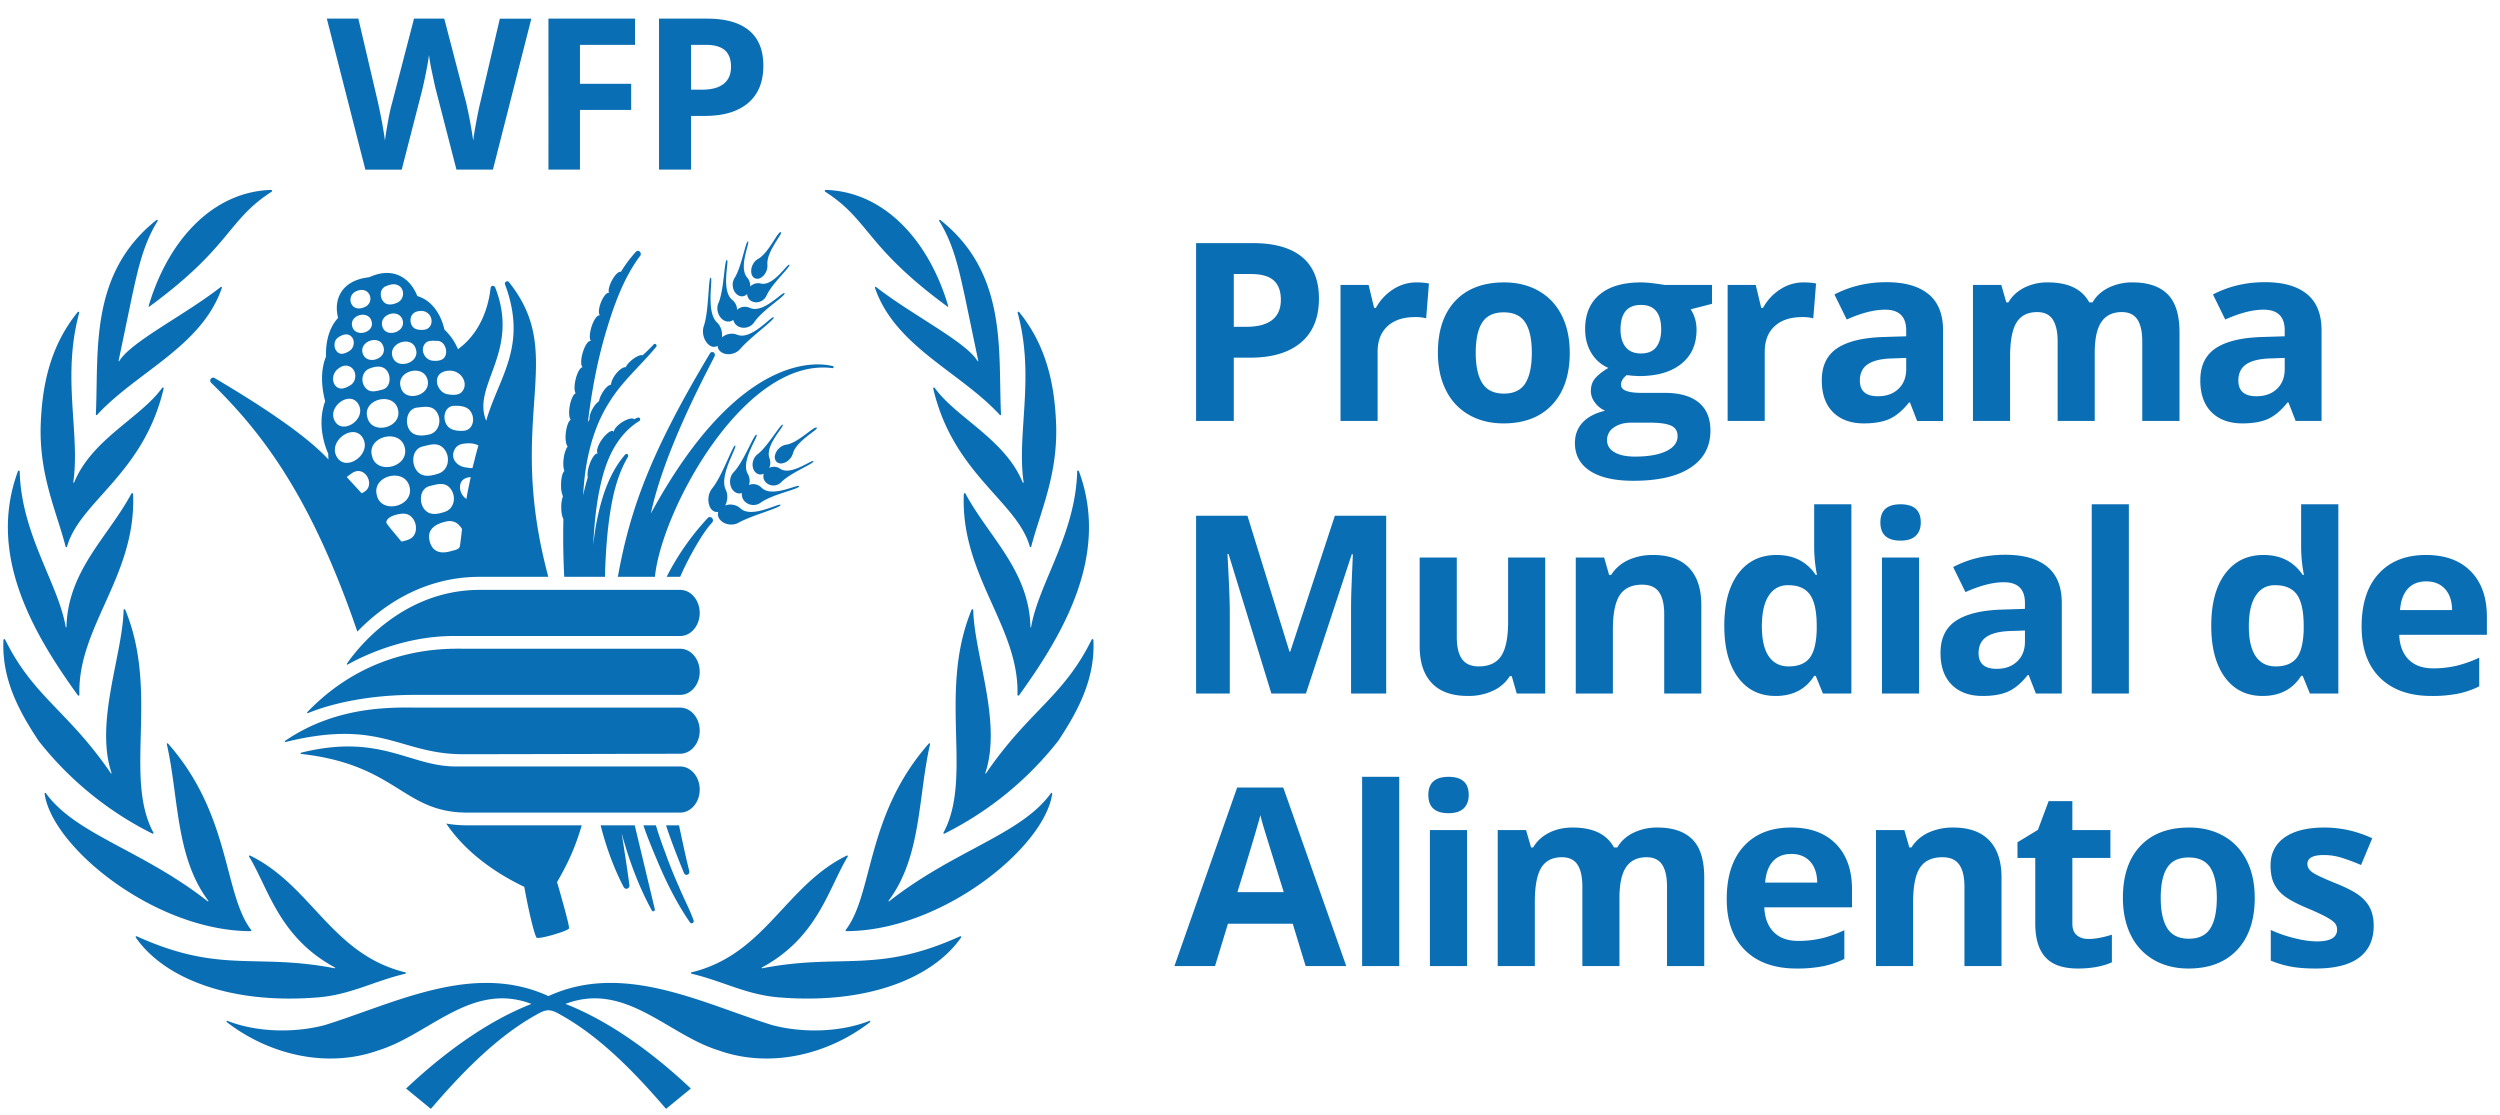 <svg width="130" height="58" xmlns="http://www.w3.org/2000/svg"><path d="M35.934 4.664h.548c.511 0 .895-.101 1.149-.304.254-.202.382-.497.382-.883 0-.39-.108-.678-.32-.865-.214-.186-.547-.28-1.002-.28h-.757v2.332zm3.76-1.246c0 .845-.265 1.491-.793 1.938-.528.449-1.279.672-2.253.672h-.714v2.793h-1.665V.969h2.508c.952 0 1.676.204 2.173.615.496.41.744 1.021.744 1.834zm-9.536 5.403h-1.639V.969h4.501v1.363h-2.862v2.026h2.663v1.359h-2.663v3.104zm-4.526 0h-1.896l-1.063-4.125c-.04-.147-.107-.45-.202-.91a10.34 10.34 0 0 1-.164-.927c-.021.194-.075.505-.16.932a21.01 21.01 0 0 1-.2.916l-1.058 4.114h-1.89L16.995.969h1.639l1.004 4.285c.176.792.302 1.478.381 2.058.022-.204.071-.52.148-.948.077-.429.15-.761.218-.996L21.529.969h1.573l1.144 4.399a23.19 23.19 0 0 1 .36 1.944c.036-.28.094-.628.172-1.045.079-.417.151-.754.215-1.013l.999-4.285h1.638l-1.998 7.852zm-4.073 27.313c-3.051 0-5.009.724-5.544.949-.031.014-.057-.031-.032-.056 3.352-3.485 7.278-3.293 8.222-3.293h11.162c.562 0 1.018.537 1.018 1.201 0 .662-.456 1.199-1.018 1.199H21.559zm2.515 3.085c-3.288 0-4.246-1.868-9.222-.635-.034.009-.057-.038-.028-.058 2.774-1.903 5.791-1.73 7.011-1.73h13.532c.562 0 1.018.537 1.018 1.199s-.456 1.199-1.018 1.199c0 0-8.69.025-11.293.025zm.233 3.037c-3.374 0-3.644-2.49-8.646-3.051-.035-.004-.039-.056-.005-.064 4.109-1.028 5.638.715 8.037.715h11.674c.562 0 1.018.537 1.018 1.2 0 .663-.456 1.2-1.018 1.2h-11.06zm-.732-9.183c-2.716 0-4.968 1.185-5.495 1.484-.029.016-.059-.019-.04-.046.441-.649 2.82-3.837 6.91-3.837h10.417c.562 0 1.018.537 1.018 1.2 0 .662-.456 1.199-1.018 1.199H23.575zm14.941-6.625a.756.756 0 0 0-.444-.205.74.74 0 0 0-.362.043 1.02 1.02 0 0 0 .102-.33.85.85 0 0 0-.083-.512c-.336-.736.624-2.209.503-2.275-.115-.064-.661 1.56-1.191 2.216a.925.925 0 0 0-.199.489.915.915 0 0 0 .086.513c.074.132.186.226.318.234a.294.294 0 0 0 .107-.006c-.007.019-.015.04-.018.059a.453.453 0 0 0 .142.388c.104.111.26.185.44.207a.771.771 0 0 0 .494-.093c.719-.393 2.21-.781 2.178-.919-.029-.138-1.483.715-2.073.191zm1.1-1.074a.636.636 0 0 0-.407-.199.657.657 0 0 0-.268.043c.013-.046.031-.085.037-.131a.726.726 0 0 0-.103-.462c-.364-.677.588-1.956.465-2.019-.123-.064-.646 1.368-1.176 1.934a.69.69 0 0 0-.197.425.765.765 0 0 0 .1.465c.084.123.199.21.338.229a.53.53 0 0 0 .179-.021c-.003.007-.01.018-.008.026a.524.524 0 0 0 .139.398c.1.107.244.181.404.195a.624.624 0 0 0 .434-.117c.619-.447 2.036-.712 1.999-.856-.034-.138-1.391.611-1.936.09zm.962-.993a.548.548 0 0 0-.388-.104.541.541 0 0 0-.197.051c.011-.03.029-.054.04-.083a.7.7 0 0 0-.024-.43c-.231-.665.792-1.648.693-1.728-.1-.074-.764 1.117-1.31 1.536a.648.648 0 0 0-.231.354.648.648 0 0 0 .021.428.437.437 0 0 0 .266.255c.091.029.183.01.27-.027a.408.408 0 0 0-.024.17c.013.136.079.25.187.33a.567.567 0 0 0 .752-.067c.491-.497 1.714-.962 1.665-1.081-.053-.12-1.153.765-1.72.396zm1.895-2.134c-.102-.151-.958.787-1.59.877a.66.66 0 0 0-.359.178.69.69 0 0 0-.221.361.38.38 0 0 0 .055.324.326.326 0 0 0 .3.109.64.64 0 0 0 .364-.181.73.73 0 0 0 .215-.356c.192-.643 1.313-1.214 1.236-1.312zm-17.694 1.27c-.025.093-.209.816-.209.816-.053.029-.273-.019-.331-.024-.422-.04-.8-.407-.638-.845.133-.358.404-.396.748-.412.143-.006.4.028.529.117 0 0-.051.165-.099.348zm-.485 2.182l-.039.247c-.263-.165-.417-.542-.291-.84.097-.226.337-.285.514-.295a49.8 49.8 0 0 0-.184.888zm-.378 2.696c-.033.185-.283.21-.454.261-.496.149-.966.085-1.118-.508-.165-.634.315-.901.83-1.025.28-.066.54-.011.732.226.048.059.105.112.118.168 0 0-.077.704-.108.878zm-1.561-3.122c.383-.092.779-.236 1.073.141.31.396.208 1.031-.291 1.199-.328.111-.725.207-1.005-.061-.368-.351-.342-1.148.223-1.279zm-.376-2.056c.404-.098.822-.247 1.132.149.322.414.215 1.084-.307 1.259-.347.114-.764.215-1.058-.067-.386-.366-.357-1.203.233-1.341zm-.375 4.445c-.105.37-.409.425-.729.502-.21-.257-.774-.909-.784-.986a.205.205 0 0 1 .012-.09c.026-.077.115-.151.181-.194.192-.125.601-.217.822-.172.396.085.603.568.498.94zm-2.005-1.899c-.289-1.024 1.428-1.47 1.693-.466.273 1.032-1.459 1.47-1.693.466zm-.252-2.044c-.294-1.017 1.431-1.464 1.696-.465.273 1.033-1.462 1.472-1.696.465zm-.241-2.009c-.281-.948 1.338-1.368 1.585-.433.255.962-1.365 1.377-1.585.433zm-.166 3.867c-.079.047-.109.072-.136.072l-.77-.838c.009-.024.248-.196.327-.242.64-.356 1.167.662.579 1.008zm-1.461-1.887c-.381-.84 1.005-1.751 1.425-.845.385.834-1 1.761-1.425.845zm1.165-2.66c.438.779-.882 1.648-1.26.81-.336-.722.837-1.565 1.26-.81zm-1.108-1.815c.195-.172.42-.265.651-.154.37.178.381.733.058.954-.147.101-.396.226-.577.181-.397-.101-.472-.68-.132-.981zm.05-1.669c.16-.108.373-.205.556-.13.335.137.324.622.053.816-.124.088-.346.197-.496.157-.338-.085-.422-.634-.113-.843zm.887-2.378c.199-.107.486-.152.665.048a.468.468 0 0 1-.135.734c-.212.106-.498.146-.666-.051a.48.48 0 0 1 .136-.731zm-.157 1.807c-.161-.595.842-.876 1.005-.271.181.587-.845.88-1.005.271zm1.616 1.039c.234.643-.855 1.007-1.067.372-.218-.643.876-1.01 1.067-.372zm.137-3.133c.208-.083.474-.173.706 0 .289.216.226.702-.105.853-.218.099-.496.165-.69-.008-.247-.22-.26-.705.089-.845zm-.192 5.381c-.294.069-.601.186-.844-.066-.313-.322-.224-.885.199-1.039.273-.104.619-.162.842.066.286.293.255.93-.197 1.039zm.006-3.284c-.189-.638.85-.965 1.049-.346.205.635-.871.973-1.049.346zm1.739 1.169c.245.728-.986 1.116-1.212.399-.228-.734 1.011-1.122 1.212-.399zm.066-1.95c.217-.058.446-.037.612.14.251.271.165.734-.208.803-.176.032-.446.019-.583-.101-.246-.218-.234-.731.179-.842zm1.05 1.528c.396 0 .596.582.365.871-.139.175-.439.186-.643.154-.378-.058-.619-.545-.365-.874.155-.199.42-.151.643-.151zm-1.903 2.396c-.244-.837 1.178-1.211 1.396-.38.221.845-1.209 1.217-1.396.38zm.871 1.071c.389-.04.793-.13 1.032.277.249.43.063 1.028-.441 1.129-.33.069-.732.101-.968-.192-.31-.387-.187-1.161.377-1.214zm1.975-1.864c.48.198.642.764.304 1.08-.181.165-.512.133-.735.088-.446-.088-.738-.758-.347-1.076.201-.163.56-.183.778-.092zm.755 2.018c.301.37.189 1.023-.339 1.055-.275.016-.635-.016-.821-.242-.299-.361-.186-1.039.341-1.057.276-.011.633.018.819.244zm2.039-6.664a.12.12 0 0 0-.134-.05c-.063.021-.105.09-.081.151 1.205 3.237-.334 4.831-.977 7.097-.771-1.841 1.785-3.573.468-6.929-.019-.043-.053-.078-.1-.085-.066-.009-.129.018-.139.106-.034.236-.189 2.096-1.698 3.186a3.015 3.015 0 0 0-.703-1.021c-.14-.627-.549-1.488-1.41-1.742-.129-.325-.388-.79-.887-1.04-.469-.234-1.013-.213-1.617.061-.729.085-1.23.37-1.495.845-.25.449-.205.938-.121 1.271-.614.656-.643 1.628-.627 2.009-.365.876-.16 1.899-.045 2.324-.436 1.191-.01 2.346.16 2.729 0 .104.006.202.011.3-1.428-1.562-4.677-3.497-5.918-4.235a.148.148 0 0 0-.181.021.154.154 0 0 0-.008.218c2.769 2.7 5.238 6.032 7.61 12.946 1.184-1.231 3.323-2.849 6.367-2.849h3.562c-2.263-8.428 1.031-11.444-2.037-15.313zm16.836 4.358c-.651-.17-4.808-.906-9.466 7.663.679-3.191 2.745-7.052 3.312-8.173v-.008a.155.155 0 0 0-.043-.192.136.136 0 0 0-.189.035c-3.078 5.133-4.159 8.091-4.797 11.63h1.929c.328-3.412 4.637-11.449 9.23-10.852h.005c.027.006.05-.016.053-.039.01-.03-.008-.059-.034-.064zm-9.262 28.232l-1.042-4.355h-1.774c.281 1.105.682 2.229 1.202 3.215a.16.16 0 0 0 .16.083.165.165 0 0 0 .134-.19c-.121-.922-.265-1.811-.402-2.699.376 1.395.882 2.758 1.565 4.013.018.039.058.057.094.045.05-.011.076-.064.063-.112zm1.793-1.977c-.182-.728-.371-1.621-.533-2.378h-.675c.263.808.617 1.709.932 2.479.031.075.102.112.171.093.081-.024.125-.111.105-.194zm.225 2.561l-.005-.01c-.218-.609-.52-1.154-.758-1.738a23.622 23.622 0 0 1-.707-1.758c-.17-.45-.351-.965-.49-1.433h-.651c.184.545.423 1.132.646 1.658.49 1.188 1.057 2.352 1.779 3.393a.103.103 0 0 0 .123.035c.058-.022.084-.088.063-.147zm.974-20.9c-.05-.075-.171-.091-.228-.03a13.313 13.313 0 0 0-2.147 3.069h.703c.352-.826 1.144-2.285 1.654-2.811l.005-.005c.052-.059.063-.157.013-.223zm-5.354-6.045c.651-1.069 1.617-1.887 2.436-2.875a.097.097 0 0 0-.009-.128c-.031-.035-.083-.035-.118-.003-.186.199-.38.386-.579.571-.087-.042-.307.043-.53.218-.176.139-.302.293-.347.404-.113-.026-.325.106-.517.351-.157.205-.249.42-.247.553-.121.01-.296.164-.446.409-.097.162-.16.319-.181.449a1.227 1.227 0 0 0-.309.353c-.134.224-.202.449-.182.579-.031.057-.062.11-.089.165l.016-.132c.192-1.513.469-3.011.892-4.456.425-1.441.934-2.894 1.808-4.061l.006-.005a.168.168 0 0 0-.016-.21.138.138 0 0 0-.205-.003 6.631 6.631 0 0 0-.785 1.05c-.099-.053-.309.144-.469.452-.147.278-.199.536-.145.635 0 0-.002.008-.008.005-.105-.045-.299.189-.417.502-.115.295-.136.566-.057.657-.006.005-.006.008-.009.013-.118-.043-.309.226-.427.606-.097.321-.108.6-.037.712.005.005 0 .019-.005.016-.121-.043-.304.234-.412.611-.108.364-.1.686.002.749-.118-.013-.283.263-.37.638-.078.324-.07.603.006.715-.116.034-.244.305-.31.656-.063.343-.031.627.052.718-.107.055-.217.334-.257.68-.039.343.011.624.1.715-.089.1-.176.339-.213.627-.036.273-.013.51.04.643-.097.082-.171.359-.174.691-.007.265.032.491.1.621a1.554 1.554 0 0 0-.089.542c-.005.279.039.518.11.643-.021.981-.008 2.025.045 3.008h2.118c.015-.765.065-1.6.141-2.357.15-1.35.373-2.721 1.048-3.874l.005-.008a.114.114 0 0 0-.013-.127c-.04-.035-.095-.035-.132.008-.916 1.063-1.317 2.506-1.553 3.89-.042.271-.076.544-.108.816.058-1.111.161-2.217.415-3.269.292-1.281.874-2.5 1.984-3.183a.097.097 0 0 0 .039-.112.091.091 0 0 0-.11-.066c-.071.021-.136.058-.204.088-.074-.091-.344-.024-.623.153-.265.173-.44.386-.422.503 0 .005-.013.013-.013.002-.003-.013-.005-.026-.013-.034-.1-.082-.367.104-.594.42-.228.316-.317.646-.22.731.006.002.003.01-.002.01-.118-.048-.315.221-.439.596-.089.262-.11.504-.078.643 0 .004-.006.01-.006.01-.091.303-.168.609-.239.919.027-.438.066-.879.129-1.315.187-1.254.564-2.482 1.236-3.528zm6.663-3.498a.749.749 0 0 0-.485-.037.811.811 0 0 0-.326.17.885.885 0 0 0-.018-.345.838.838 0 0 0-.252-.449c-.572-.571-.178-2.291-.312-2.312-.131-.018-.084 1.696-.354 2.498a.92.92 0 0 0-.019.529.889.889 0 0 0 .26.451c.113.099.249.144.378.104a.217.217 0 0 0 .097-.043c0 .022 0 .043.002.064.03.141.129.25.266.314a.722.722 0 0 0 .488.037.792.792 0 0 0 .428-.26c.538-.625 1.802-1.515 1.727-1.634-.076-.117-1.145 1.195-1.88.913zm2.447-2.165c-.082-.117-1.095 1.065-1.785.77a.637.637 0 0 0-.452-.042.676.676 0 0 0-.235.133c-.004-.048 0-.091-.011-.133a.702.702 0 0 0-.255-.398c-.577-.505-.123-2.041-.259-2.057-.14-.016-.137 1.512-.437 2.229a.69.69 0 0 0-.036.468c.042.17.137.311.254.401a.486.486 0 0 0 .394.093.51.51 0 0 0 .161-.082c0 .008-.003.018 0 .026a.529.529 0 0 0 .269.327.643.643 0 0 0 .447.037.626.626 0 0 0 .365-.26c.427-.64 1.661-1.39 1.58-1.512zm.249-1.48c-.09-.093-.816 1.124-1.475.978a.55.55 0 0 0-.399.04.517.517 0 0 0-.168.117c0-.03.008-.059.008-.091a.676.676 0 0 0-.171-.393c-.443-.542.173-1.825.055-1.865-.12-.035-.33 1.315-.697 1.902a.627.627 0 0 0-.095.412c.01.157.076.298.168.396.095.098.21.152.336.144a.377.377 0 0 0 .244-.12c0 .053.01.111.036.167a.444.444 0 0 0 .287.242c.123.04.27.029.401-.035a.595.595 0 0 0 .284-.292c.288-.64 1.273-1.509 1.186-1.602zm-.436-1.69c-.149-.106-.624 1.076-1.189 1.384a.683.683 0 0 0-.275.295.718.718 0 0 0-.079.415c.013.125.071.231.163.284a.319.319 0 0 0 .315-.002.668.668 0 0 0 .28-.298.737.737 0 0 0 .079-.412c-.042-.669.811-1.6.706-1.666zM30.252 42.917h-5.945c-.404 0-.769-.032-1.105-.093.003 0 .003.002.003.002.976 1.451 2.506 2.552 4.058 3.29.238 1.323.537 2.548.645 2.644.11.095 1.632-.343 1.68-.484.044-.14-.622-2.407-.622-2.407.8-1.374 1.047-2.185 1.286-2.952zm14.953 10.169c-1.501.593-3.459.642-5.057.218-3.661-1.14-7.726-3.3-11.629-1.507-3.902-1.793-7.968.367-11.628 1.507-1.598.424-3.556.375-5.057-.218a.038.038 0 0 0-.037.066c2.16 1.671 5.186 2.44 7.91 1.456 2.616-.815 4.828-3.587 7.928-2.404-2.454.959-4.747 2.729-6.519 4.4l1.288 1.057c1.609-1.873 3.42-3.746 5.47-4.886.28-.165.448-.231.645-.242.197.011.365.077.643.242 2.053 1.14 3.864 3.013 5.472 4.886l1.289-1.057c-1.771-1.671-4.065-3.441-6.519-4.4 3.099-1.183 5.312 1.589 7.928 2.404 2.724.984 5.75.215 7.91-1.456.034-.029.005-.082-.037-.066zm-24.129-2.525c-3.826-.927-4.873-4.514-8.072-6.071-.034-.018-.071.022-.05.053 1.008 1.658 1.554 4.198 4.459 5.764.024.012.011.05-.016.042-4.167-.802-5.918.313-10.285-1.661-.037-.016-.076.024-.052.059 1.435 2.083 4.842 3.507 9.508 3.114 1.68-.143 2.897-.85 4.508-1.227.04-.011.04-.065 0-.073zm-8.014-2.2c-1.454-1.905-1.04-5.972-4.322-9.695-.027-.029-.074-.006-.066.031.627 2.742.441 5.857 2.157 8.139.016.024-.008.048-.031.032-3.386-2.665-6.866-3.468-8.415-5.625-.023-.029-.07-.014-.065.024.383 2.792 5.748 7.145 10.713 7.153.029 0 .047-.034.029-.059zm-5.084-5.064c-1.559-2.891.305-7.302-1.464-11.588-.019-.045-.087-.034-.087.014-.052 2.34-1.506 5.835-.627 8.473.01.024-.021.037-.034.016-2.239-3.271-4.015-3.954-5.496-6.948-.021-.045-.089-.033-.091.015C.084 35.314.984 36.973 2 38.514a17.387 17.387 0 0 0 5.928 4.836c.035.016.066-.019.05-.053zM6.921 25.691c-.003-.048-.066-.064-.09-.022-1.189 2.224-3.306 3.994-3.375 6.931-.002.029-.034.031-.039.004-.386-2.266-2.309-4.806-2.393-8.088 0-.05-.071-.063-.09-.016-1.582 4.268.693 8.314 3.116 11.657.026.034.078.014.078-.032-.099-3.542 2.971-6.186 2.793-10.434zm1.511-5.522c-1.123 1.56-3.65 2.663-4.574 4.913-.013.032-.053.024-.047-.013.367-2.522-.607-5.45.307-8.8.013-.048-.047-.08-.076-.043-1.381 1.698-1.848 3.688-1.924 5.838-.094 2.641.834 4.567 1.294 6.358.01.043.065.04.076-.003.661-2.348 3.981-3.762 5.02-8.213.014-.047-.047-.077-.076-.037zm3.047-5.245c-1.847 1.448-4.669 2.843-5.275 3.85-.01.021-.042.005-.037-.016l.685-3.287c.307-1.395.573-2.731 1.344-3.98.024-.037-.021-.08-.055-.053-3.517 2.785-3.003 6.812-3.157 10.11-.003.035.039.051.063.027 2.07-2.246 5.445-3.553 6.49-6.606.013-.037-.026-.069-.058-.045zm2.617-5.049c-3.107.099-5.391 2.716-6.37 6.048-.005.019.021.035.037.024 4.28-3.138 4.041-4.483 6.359-5.976.042-.027.024-.096-.026-.096zm35.828 38.813c-4.364 1.974-6.118.859-10.285 1.661-.026.008-.039-.03-.016-.042 2.906-1.566 3.452-4.106 4.459-5.764.021-.031-.015-.071-.049-.053-3.197 1.557-4.244 5.144-8.073 6.071-.04.008-.04.062 0 .073 1.611.377 2.829 1.084 4.508 1.227 4.666.393 8.076-1.031 9.509-3.114.023-.035-.016-.075-.053-.059zm4.727-7.445c-1.549 2.157-5.029 2.96-8.414 5.625-.021.016-.047-.008-.029-.032 1.714-2.282 1.527-5.397 2.155-8.139.007-.037-.04-.06-.066-.031-3.281 3.723-2.868 7.79-4.32 9.695-.018.025-.003.059.029.059 4.965-.008 10.327-4.361 10.71-7.153.005-.038-.042-.053-.065-.024zm2.207-7.964c-.003-.048-.071-.06-.092-.015-1.48 2.994-3.257 3.677-5.493 6.948-.016.021-.045.008-.037-.016.88-2.638-.572-6.133-.627-8.473 0-.048-.068-.059-.086-.014-1.769 4.286.094 8.697-1.462 11.588-.019.034.013.069.047.053a17.377 17.377 0 0 0 5.928-4.836c1.016-1.541 1.916-3.2 1.822-5.235zm-.756-8.779c-.018-.047-.089-.034-.089.016-.084 3.282-2.008 5.822-2.394 8.088-.005.027-.036.025-.036-.004-.069-2.937-2.189-4.707-3.378-6.931-.024-.042-.087-.026-.087.022-.178 4.248 2.89 6.892 2.79 10.434 0 .046.055.066.082.032 2.419-3.343 4.694-7.389 3.112-11.657zm-1.184-2.436c-.076-2.15-.543-4.14-1.923-5.838-.029-.037-.087-.005-.076.043.913 3.35-.061 6.278.309 8.8.006.037-.036.045-.05.013-.923-2.25-3.451-3.353-4.574-4.913-.026-.04-.087-.01-.076.037 1.039 4.451 4.359 5.865 5.021 8.213.01.043.065.046.075.003.46-1.791 1.389-3.717 1.294-6.358zm-6.023-10.626c-.034-.027-.078.016-.055.053.772 1.249 1.037 2.585 1.344 3.98l.685 3.287c.005.021-.027.037-.037.016-.606-1.007-3.424-2.402-5.275-3.85-.029-.024-.071.008-.058.045 1.045 3.053 4.42 4.36 6.491 6.606.023.024.065.008.062-.027-.154-3.298.36-7.325-3.157-10.11zm-5.954-1.563c-.05 0-.066.069-.027.096 2.318 1.493 2.079 2.838 6.359 5.976.019.011.042-.005.037-.024-.979-3.332-3.262-5.949-6.369-6.048zm21.216 7.119h.645c.603 0 1.054-.119 1.354-.357.299-.239.449-.585.449-1.04 0-.46-.126-.799-.377-1.019-.251-.219-.643-.328-1.179-.328h-.892v2.744zm4.428-1.467c0 .995-.312 1.756-.933 2.283-.622.528-1.507.79-2.653.79h-.842v3.29h-1.96v-9.247h2.953c1.122 0 1.975.242 2.559.724.584.484.876 1.203.876 2.16zm5.068-.842c.262 0 .479.02.652.058l-.145 1.809a2.215 2.215 0 0 0-.569-.064c-.617 0-1.096.158-1.44.475-.344.316-.515.759-.515 1.328v3.599h-1.929v-7.072h1.461l.285 1.19h.095c.218-.397.515-.716.888-.958a2.195 2.195 0 0 1 1.217-.365m3.085 3.657c0 .7.115 1.228.345 1.587.229.358.603.538 1.122.538.514 0 .885-.179 1.11-.534.226-.357.339-.887.339-1.591 0-.701-.114-1.225-.342-1.575-.227-.35-.6-.525-1.119-.525-.515 0-.886.174-1.113.522-.228.347-.342.874-.342 1.578zm4.889 0c0 1.15-.304 2.05-.91 2.7-.608.649-1.454.975-2.537.975-.679 0-1.278-.15-1.797-.447a2.97 2.97 0 0 1-1.195-1.281c-.278-.556-.417-1.205-.417-1.947 0-1.155.301-2.054.904-2.695.603-.64 1.451-.962 2.542-.962.68 0 1.279.149 1.797.444.519.295.917.719 1.196 1.271.278.552.417 1.2.417 1.942zm2.64-1.208c0 .383.088.687.263.91.175.223.441.336.801.336.362 0 .628-.113.797-.336.168-.223.253-.527.253-.91 0-.852-.351-1.278-1.05-1.278-.709 0-1.064.426-1.064 1.278zm-.701 5.755c0 .265.127.474.382.626.256.152.613.228 1.072.228.692 0 1.234-.096 1.626-.285.392-.19.588-.449.588-.777 0-.266-.116-.45-.348-.551-.232-.102-.59-.151-1.075-.151h-1c-.353 0-.65.082-.887.248a.772.772 0 0 0-.358.662zm5.458-8.071v.981l-1.107.285c.203.316.303.67.303 1.062 0 .759-.264 1.35-.793 1.774-.529.424-1.264.636-2.205.636l-.347-.019-.284-.032c-.199.152-.298.321-.298.507 0 .277.354.417 1.062.417h1.202c.776 0 1.368.167 1.775.5.406.333.61.822.61 1.466 0 .827-.345 1.468-1.034 1.923-.689.455-1.68.683-2.97.683-.986 0-1.74-.172-2.26-.515-.522-.344-.782-.826-.782-1.445 0-.426.133-.782.399-1.069.265-.287.655-.492 1.17-.614a1.278 1.278 0 0 1-.519-.414.988.988 0 0 1-.222-.61c0-.27.078-.494.235-.674.156-.179.382-.355.676-.528a1.892 1.892 0 0 1-.882-.772c-.217-.353-.326-.771-.326-1.252 0-.771.251-1.368.753-1.79.501-.422 1.218-.633 2.151-.633.197 0 .432.019.705.054.271.036.445.063.521.079h2.467zm4.759-.133c.262 0 .478.02.652.058l-.145 1.809a2.218 2.218 0 0 0-.57-.064c-.616 0-1.095.158-1.439.475-.344.316-.515.759-.515 1.328v3.599h-1.929v-7.072h1.461l.285 1.19h.094c.219-.397.516-.716.889-.958a2.193 2.193 0 0 1 1.217-.365m5.34 3.928l-.747.026c-.561.016-.978.118-1.252.303-.275.186-.411.468-.411.848 0 .544.312.815.936.815.446 0 .804-.127 1.071-.385.268-.257.403-.599.403-1.025v-.582zm.568 3.277l-.373-.961h-.05c-.325.408-.659.692-1.003.85-.343.158-.792.238-1.343.238-.679 0-1.214-.195-1.604-.582-.39-.388-.585-.941-.585-1.658 0-.751.263-1.303.787-1.66.526-.356 1.317-.554 2.375-.592l1.228-.038v-.309c0-.717-.367-1.075-1.101-1.075-.565 0-1.229.17-1.992.512l-.639-1.303c.814-.425 1.716-.639 2.706-.639.95 0 1.677.207 2.183.62.506.413.759 1.042.759 1.885v4.712h-1.348zm9.235 0h-1.929v-4.13c0-.51-.086-.893-.257-1.149-.17-.255-.439-.382-.806-.382-.493 0-.851.181-1.075.544-.224.363-.335.959-.335 1.789v3.328h-1.93v-7.072h1.474l.26.906h.107c.19-.326.464-.579.823-.763a2.66 2.66 0 0 1 1.233-.276c1.058 0 1.774.346 2.15 1.039h.17c.191-.329.47-.584.839-.766a2.782 2.782 0 0 1 1.249-.273c.801 0 1.407.207 1.819.618.411.411.616 1.069.616 1.976v4.611h-1.936v-4.13c0-.51-.085-.893-.256-1.149-.171-.255-.439-.382-.806-.382-.472 0-.826.168-1.059.506-.234.337-.351.872-.351 1.607v3.548m9.879-3.277l-.747.026c-.56.016-.977.118-1.252.303-.274.186-.411.468-.411.848 0 .544.313.815.937.815.446 0 .803-.127 1.071-.385.268-.257.402-.599.402-1.025v-.582zm.569 3.277l-.373-.961h-.05c-.325.408-.659.692-1.003.85-.344.158-.792.238-1.344.238-.678 0-1.214-.195-1.603-.582-.39-.388-.585-.941-.585-1.658 0-.751.262-1.303.787-1.66.525-.356 1.316-.554 2.375-.592l1.227-.038v-.309c0-.717-.367-1.075-1.1-1.075-.566 0-1.23.17-1.992.512l-.639-1.303c.813-.425 1.716-.639 2.706-.639.949 0 1.677.207 2.183.62.506.413.758 1.042.758 1.885v4.712h-1.347zM66.112 36.063l-2.227-7.254h-.056c.08 1.476.12 2.46.12 2.954v4.3h-1.752v-9.246h2.669l2.188 7.071h.038l2.321-7.071h2.669v9.246h-1.827v-4.376c0-.207.003-.445.008-.714.007-.271.036-.988.086-2.151h-.057l-2.384 7.241h-1.796m12.759 0l-.26-.904h-.102a2.023 2.023 0 0 1-.878.762 3.005 3.005 0 0 1-1.297.269c-.83 0-1.456-.222-1.878-.668-.422-.444-.633-1.084-.633-1.918v-4.612h1.93v4.13c0 .511.089.894.271 1.148.182.255.471.383.866.383.54 0 .93-.18 1.171-.541.24-.36.361-.958.361-1.793v-3.327h1.928v7.071h-1.479m9.597 0h-1.929v-4.129c0-.51-.091-.893-.273-1.149-.181-.255-.469-.382-.866-.382-.54 0-.93.18-1.17.54-.24.362-.36.959-.36 1.793v3.327h-1.93v-7.071h1.474l.26.905h.107c.215-.341.511-.6.889-.775a3.023 3.023 0 0 1 1.287-.263c.822 0 1.446.223 1.872.668.426.445.639 1.087.639 1.926v4.61m4.541-1.41c.493 0 .854-.143 1.085-.43.229-.286.354-.774.375-1.461v-.208c0-.76-.117-1.304-.351-1.632-.233-.329-.614-.493-1.142-.493-.429 0-.763.181-1.002.546-.238.365-.357.895-.357 1.591s.12 1.217.36 1.565c.241.348.584.522 1.032.522zm-.677 1.537c-.831 0-1.484-.323-1.958-.967-.474-.646-.711-1.54-.711-2.682 0-1.16.241-2.064.723-2.71.484-.648 1.149-.972 1.997-.972.889 0 1.568.346 2.036 1.038h.063a7.887 7.887 0 0 1-.145-1.411v-2.263h1.935v9.84h-1.48l-.373-.917h-.082c-.439.696-1.108 1.044-2.005 1.044zm5.53-.127h1.93v-7.071h-1.93v7.071zm-.082-8.898c0-.629.35-.942 1.05-.942.7 0 1.05.313 1.05.942 0 .299-.087.532-.263.698-.175.167-.438.25-.787.25-.7 0-1.05-.316-1.05-.948zm7.517 5.622l-.747.025c-.561.017-.978.119-1.252.304-.275.186-.412.468-.412.848 0 .544.313.815.937.815.446 0 .804-.128 1.071-.386.268-.256.403-.598.403-1.024v-.582zm.568 3.276l-.373-.96h-.05c-.325.408-.659.692-1.003.85-.344.158-.792.237-1.344.237-.678 0-1.213-.194-1.603-.582-.39-.387-.585-.94-.585-1.657 0-.751.263-1.304.787-1.66.525-.356 1.316-.554 2.375-.592l1.228-.038v-.309c0-.717-.368-1.076-1.101-1.076-.565 0-1.229.171-1.992.513l-.639-1.303c.814-.426 1.716-.639 2.706-.639.949 0 1.677.207 2.183.62.506.413.759 1.042.759 1.885v4.711h-1.348zm2.905.001h1.93v-9.841h-1.93zm9.561-1.411c.493 0 .854-.143 1.085-.43.229-.286.354-.774.376-1.461v-.208c0-.76-.117-1.304-.352-1.632-.233-.329-.614-.493-1.141-.493-.43 0-.764.181-1.002.546-.239.365-.358.895-.358 1.591s.12 1.217.361 1.565c.24.348.584.522 1.031.522zm-.677 1.537c-.831 0-1.483-.323-1.958-.967-.474-.646-.711-1.54-.711-2.682 0-1.16.241-2.064.724-2.71.483-.648 1.148-.972 1.996-.972.889 0 1.568.346 2.036 1.038h.063a7.887 7.887 0 0 1-.145-1.411v-2.263h1.935v9.84h-1.48l-.373-.917h-.082c-.439.696-1.107 1.044-2.005 1.044zm8.509-5.958c-.409 0-.73.13-.962.389-.232.26-.364.627-.399 1.104h2.708c-.008-.477-.133-.844-.374-1.104-.24-.259-.564-.389-.973-.389zm.271 5.958c-1.137 0-2.028-.314-2.669-.942-.64-.629-.961-1.519-.961-2.669 0-1.186.296-2.102.889-2.748.592-.648 1.411-.972 2.457-.972.999 0 1.777.285 2.334.855.557.569.834 1.355.834 2.358v.937h-4.559c.021.548.183.976.487 1.284.304.307.729.461 1.277.461a5.28 5.28 0 0 0 1.208-.133 5.93 5.93 0 0 0 1.189-.424v1.493a4.506 4.506 0 0 1-1.081.376 6.837 6.837 0 0 1-1.405.124zm-59.68 10.201c-.619-1.995-.969-3.123-1.047-3.383a9.902 9.902 0 0 1-.167-.62c-.139.54-.538 1.874-1.195 4.003h2.409zm1.139 3.845l-.67-2.201h-3.371l-.671 2.201h-2.112l3.263-9.284h2.397l3.276 9.284h-2.112zm2.937 0h1.93v-9.841h-1.93zm3.526 0h1.93v-7.071h-1.93v7.071zm-.082-8.898c0-.629.349-.943 1.05-.943.7 0 1.049.314 1.049.943 0 .299-.087.532-.262.698-.175.167-.438.25-.787.25-.701 0-1.05-.316-1.05-.948zm9.938 8.898h-1.929v-4.13c0-.509-.085-.892-.256-1.148-.17-.255-.44-.382-.806-.382-.493 0-.852.181-1.075.544-.224.362-.335.959-.335 1.789v3.327h-1.93v-7.071h1.474l.26.905h.107c.189-.325.464-.579.822-.762.359-.184.77-.276 1.234-.276 1.057 0 1.774.346 2.15 1.038h.17c.19-.329.47-.584.839-.765a2.782 2.782 0 0 1 1.249-.273c.801 0 1.407.206 1.818.617.411.411.616 1.07.616 1.977v4.61h-1.935v-4.13c0-.509-.085-.892-.256-1.148-.171-.255-.439-.382-.807-.382-.471 0-.825.168-1.058.506-.235.337-.352.872-.352 1.606v3.548m8.937-5.831c-.409 0-.73.13-.962.389-.232.26-.364.627-.399 1.103h2.707c-.007-.476-.132-.843-.373-1.103-.24-.259-.564-.389-.973-.389zm.271 5.958c-1.138 0-2.028-.314-2.669-.942-.64-.629-.961-1.519-.961-2.669 0-1.186.296-2.102.889-2.748.592-.648 1.411-.972 2.457-.972.999 0 1.777.285 2.334.855.557.569.834 1.355.834 2.358v.937h-4.56c.022.547.184.976.488 1.284.303.307.729.461 1.277.461a5.28 5.28 0 0 0 1.208-.133c.38-.088.775-.23 1.189-.424v1.493a4.499 4.499 0 0 1-1.082.376 6.82 6.82 0 0 1-1.404.124zm10.659-.127h-1.928v-4.13c0-.509-.091-.892-.273-1.148-.181-.255-.47-.382-.866-.382-.54 0-.93.18-1.17.54-.24.361-.36.959-.36 1.793v3.327h-1.93v-7.071h1.474l.259.905h.108c.215-.342.511-.6.888-.775a3.028 3.028 0 0 1 1.288-.263c.822 0 1.446.223 1.872.668.425.444.638 1.087.638 1.926v4.61m4.525-1.41c.337 0 .741-.074 1.214-.222v1.436c-.481.215-1.072.323-1.771.323-.771 0-1.334-.195-1.685-.586-.353-.389-.529-.974-.529-1.755v-3.408h-.924v-.816l1.063-.646.557-1.492h1.233v1.505h1.979v1.449h-1.979v3.408c0 .275.077.477.231.608.154.131.358.196.611.196m3.754-2.138c0 .701.115 1.229.344 1.587.23.359.604.538 1.122.538.515 0 .885-.178 1.111-.534.225-.356.339-.887.339-1.591 0-.7-.115-1.224-.342-1.575-.228-.349-.601-.524-1.119-.524-.515 0-.886.174-1.114.521-.227.348-.341.874-.341 1.578zm4.888 0c0 1.151-.303 2.051-.91 2.701-.607.649-1.453.974-2.536.974-.68 0-1.278-.149-1.797-.446a2.97 2.97 0 0 1-1.195-1.281c-.278-.556-.417-1.205-.417-1.948 0-1.155.301-2.053.904-2.694s1.45-.962 2.542-.962c.68 0 1.278.149 1.797.443.519.295.917.719 1.195 1.272.279.552.417 1.199.417 1.941zm6.186 1.449c0 .725-.252 1.277-.756 1.657-.504.379-1.258.569-2.261.569-.514 0-.953-.035-1.316-.104a5.087 5.087 0 0 1-1.018-.307v-1.594c.359.168.762.31 1.211.423.449.114.845.171 1.186.171.7 0 1.05-.202 1.05-.606a.502.502 0 0 0-.139-.37c-.093-.095-.253-.204-.481-.324-.227-.12-.531-.26-.911-.42-.544-.227-.943-.438-1.198-.632a1.791 1.791 0 0 1-.557-.667c-.116-.251-.173-.56-.173-.927 0-.628.243-1.114.73-1.458.487-.344 1.177-.516 2.071-.516.852 0 1.68.186 2.486.557l-.582 1.391a10.896 10.896 0 0 0-.993-.373 3.15 3.15 0 0 0-.943-.145c-.568 0-.853.154-.853.462 0 .173.091.322.275.449.184.126.585.313 1.205.562.552.224.957.433 1.214.626.257.195.447.418.569.671.122.253.184.555.184.905" fill="#0A6EB4" fill-rule="evenodd"/></svg>